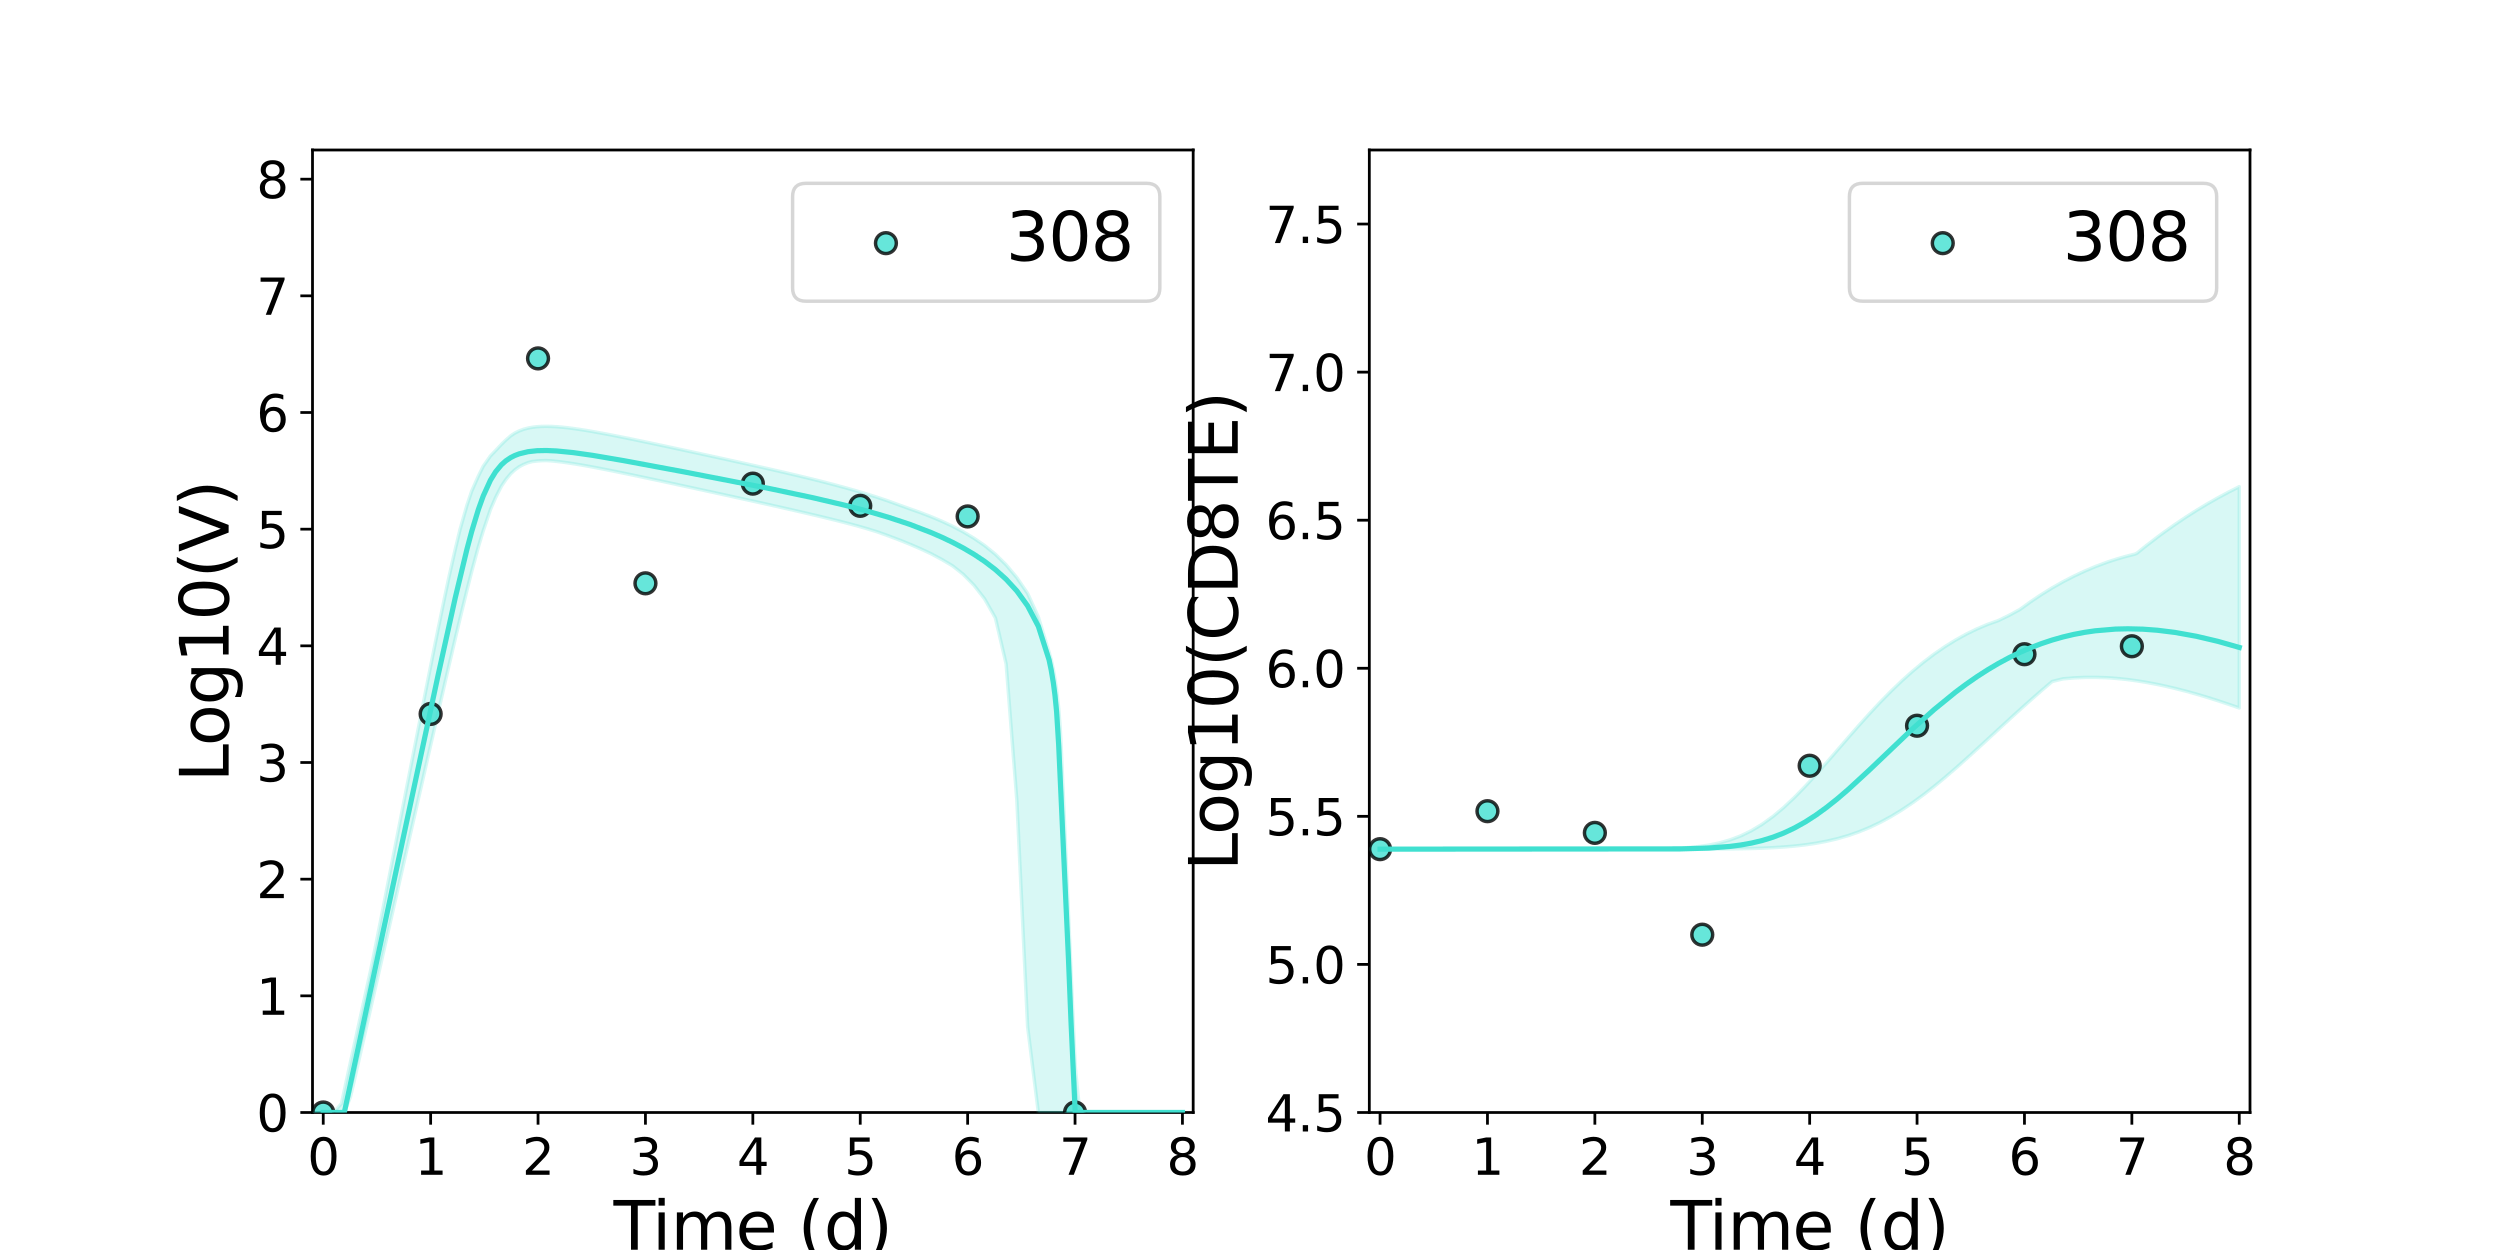 <?xml version="1.0" encoding="utf-8" standalone="no"?>
<!DOCTYPE svg PUBLIC "-//W3C//DTD SVG 1.1//EN"
  "http://www.w3.org/Graphics/SVG/1.1/DTD/svg11.dtd">
<svg xmlns:xlink="http://www.w3.org/1999/xlink" width="720pt" height="360pt" viewBox="0 0 720 360" xmlns="http://www.w3.org/2000/svg" version="1.1">
 <defs>
  <style type="text/css">*{stroke-linejoin: round; stroke-linecap: butt}</style>
 </defs>
 <g id="figure_1">
  <g id="patch_1">
   <path d="M 0 360 
L 720 360 
L 720 0 
L 0 0 
z
" style="fill: #ffffff"/>
  </g>
  <g id="axes_1">
   <g id="patch_2">
    <path d="M 90 320.4 
L 343.636 320.4 
L 343.636 43.2 
L 90 43.2 
z
" style="fill: #ffffff"/>
   </g>
   <g id="matplotlib.axis_1">
    <g id="xtick_1">
     <g id="line2d_1">
      <defs>
       <path id="mbc5cbd276b" d="M 0 0 
L 0 3.5 
" style="stroke: #000000; stroke-width: 0.8"/>
      </defs>
      <g>
       <use xlink:href="#mbc5cbd276b" x="93.093" y="320.4" style="stroke: #000000; stroke-width: 0.8"/>
      </g>
     </g>
     <g id="text_1">
      <!-- 0 -->
      <g transform="translate(88.512 338.342) scale(0.144 -0.144)">
       <defs>
        <path id="DejaVuSans-30" d="M 2034 4250 
Q 1547 4250 1301 3770 
Q 1056 3291 1056 2328 
Q 1056 1369 1301 889 
Q 1547 409 2034 409 
Q 2525 409 2770 889 
Q 3016 1369 3016 2328 
Q 3016 3291 2770 3770 
Q 2525 4250 2034 4250 
z
M 2034 4750 
Q 2819 4750 3233 4129 
Q 3647 3509 3647 2328 
Q 3647 1150 3233 529 
Q 2819 -91 2034 -91 
Q 1250 -91 836 529 
Q 422 1150 422 2328 
Q 422 3509 836 4129 
Q 1250 4750 2034 4750 
z
" transform="scale(0.016)"/>
       </defs>
       <use xlink:href="#DejaVuSans-30"/>
      </g>
     </g>
    </g>
    <g id="xtick_2">
     <g id="line2d_2">
      <g>
       <use xlink:href="#mbc5cbd276b" x="124.024" y="320.4" style="stroke: #000000; stroke-width: 0.8"/>
      </g>
     </g>
     <g id="text_2">
      <!-- 1 -->
      <g transform="translate(119.443 338.342) scale(0.144 -0.144)">
       <defs>
        <path id="DejaVuSans-31" d="M 794 531 
L 1825 531 
L 1825 4091 
L 703 3866 
L 703 4441 
L 1819 4666 
L 2450 4666 
L 2450 531 
L 3481 531 
L 3481 0 
L 794 0 
L 794 531 
z
" transform="scale(0.016)"/>
       </defs>
       <use xlink:href="#DejaVuSans-31"/>
      </g>
     </g>
    </g>
    <g id="xtick_3">
     <g id="line2d_3">
      <g>
       <use xlink:href="#mbc5cbd276b" x="154.956" y="320.4" style="stroke: #000000; stroke-width: 0.8"/>
      </g>
     </g>
     <g id="text_3">
      <!-- 2 -->
      <g transform="translate(150.375 338.342) scale(0.144 -0.144)">
       <defs>
        <path id="DejaVuSans-32" d="M 1228 531 
L 3431 531 
L 3431 0 
L 469 0 
L 469 531 
Q 828 903 1448 1529 
Q 2069 2156 2228 2338 
Q 2531 2678 2651 2914 
Q 2772 3150 2772 3378 
Q 2772 3750 2511 3984 
Q 2250 4219 1831 4219 
Q 1534 4219 1204 4116 
Q 875 4013 500 3803 
L 500 4441 
Q 881 4594 1212 4672 
Q 1544 4750 1819 4750 
Q 2544 4750 2975 4387 
Q 3406 4025 3406 3419 
Q 3406 3131 3298 2873 
Q 3191 2616 2906 2266 
Q 2828 2175 2409 1742 
Q 1991 1309 1228 531 
z
" transform="scale(0.016)"/>
       </defs>
       <use xlink:href="#DejaVuSans-32"/>
      </g>
     </g>
    </g>
    <g id="xtick_4">
     <g id="line2d_4">
      <g>
       <use xlink:href="#mbc5cbd276b" x="185.887" y="320.4" style="stroke: #000000; stroke-width: 0.8"/>
      </g>
     </g>
     <g id="text_4">
      <!-- 3 -->
      <g transform="translate(181.306 338.342) scale(0.144 -0.144)">
       <defs>
        <path id="DejaVuSans-33" d="M 2597 2516 
Q 3050 2419 3304 2112 
Q 3559 1806 3559 1356 
Q 3559 666 3084 287 
Q 2609 -91 1734 -91 
Q 1441 -91 1130 -33 
Q 819 25 488 141 
L 488 750 
Q 750 597 1062 519 
Q 1375 441 1716 441 
Q 2309 441 2620 675 
Q 2931 909 2931 1356 
Q 2931 1769 2642 2001 
Q 2353 2234 1838 2234 
L 1294 2234 
L 1294 2753 
L 1863 2753 
Q 2328 2753 2575 2939 
Q 2822 3125 2822 3475 
Q 2822 3834 2567 4026 
Q 2313 4219 1838 4219 
Q 1578 4219 1281 4162 
Q 984 4106 628 3988 
L 628 4550 
Q 988 4650 1302 4700 
Q 1616 4750 1894 4750 
Q 2613 4750 3031 4423 
Q 3450 4097 3450 3541 
Q 3450 3153 3228 2886 
Q 3006 2619 2597 2516 
z
" transform="scale(0.016)"/>
       </defs>
       <use xlink:href="#DejaVuSans-33"/>
      </g>
     </g>
    </g>
    <g id="xtick_5">
     <g id="line2d_5">
      <g>
       <use xlink:href="#mbc5cbd276b" x="216.818" y="320.4" style="stroke: #000000; stroke-width: 0.8"/>
      </g>
     </g>
     <g id="text_5">
      <!-- 4 -->
      <g transform="translate(212.237 338.342) scale(0.144 -0.144)">
       <defs>
        <path id="DejaVuSans-34" d="M 2419 4116 
L 825 1625 
L 2419 1625 
L 2419 4116 
z
M 2253 4666 
L 3047 4666 
L 3047 1625 
L 3713 1625 
L 3713 1100 
L 3047 1100 
L 3047 0 
L 2419 0 
L 2419 1100 
L 313 1100 
L 313 1709 
L 2253 4666 
z
" transform="scale(0.016)"/>
       </defs>
       <use xlink:href="#DejaVuSans-34"/>
      </g>
     </g>
    </g>
    <g id="xtick_6">
     <g id="line2d_6">
      <g>
       <use xlink:href="#mbc5cbd276b" x="247.749" y="320.4" style="stroke: #000000; stroke-width: 0.8"/>
      </g>
     </g>
     <g id="text_6">
      <!-- 5 -->
      <g transform="translate(243.168 338.342) scale(0.144 -0.144)">
       <defs>
        <path id="DejaVuSans-35" d="M 691 4666 
L 3169 4666 
L 3169 4134 
L 1269 4134 
L 1269 2991 
Q 1406 3038 1543 3061 
Q 1681 3084 1819 3084 
Q 2600 3084 3056 2656 
Q 3513 2228 3513 1497 
Q 3513 744 3044 326 
Q 2575 -91 1722 -91 
Q 1428 -91 1123 -41 
Q 819 9 494 109 
L 494 744 
Q 775 591 1075 516 
Q 1375 441 1709 441 
Q 2250 441 2565 725 
Q 2881 1009 2881 1497 
Q 2881 1984 2565 2268 
Q 2250 2553 1709 2553 
Q 1456 2553 1204 2497 
Q 953 2441 691 2322 
L 691 4666 
z
" transform="scale(0.016)"/>
       </defs>
       <use xlink:href="#DejaVuSans-35"/>
      </g>
     </g>
    </g>
    <g id="xtick_7">
     <g id="line2d_7">
      <g>
       <use xlink:href="#mbc5cbd276b" x="278.681" y="320.4" style="stroke: #000000; stroke-width: 0.8"/>
      </g>
     </g>
     <g id="text_7">
      <!-- 6 -->
      <g transform="translate(274.1 338.342) scale(0.144 -0.144)">
       <defs>
        <path id="DejaVuSans-36" d="M 2113 2584 
Q 1688 2584 1439 2293 
Q 1191 2003 1191 1497 
Q 1191 994 1439 701 
Q 1688 409 2113 409 
Q 2538 409 2786 701 
Q 3034 994 3034 1497 
Q 3034 2003 2786 2293 
Q 2538 2584 2113 2584 
z
M 3366 4563 
L 3366 3988 
Q 3128 4100 2886 4159 
Q 2644 4219 2406 4219 
Q 1781 4219 1451 3797 
Q 1122 3375 1075 2522 
Q 1259 2794 1537 2939 
Q 1816 3084 2150 3084 
Q 2853 3084 3261 2657 
Q 3669 2231 3669 1497 
Q 3669 778 3244 343 
Q 2819 -91 2113 -91 
Q 1303 -91 875 529 
Q 447 1150 447 2328 
Q 447 3434 972 4092 
Q 1497 4750 2381 4750 
Q 2619 4750 2861 4703 
Q 3103 4656 3366 4563 
z
" transform="scale(0.016)"/>
       </defs>
       <use xlink:href="#DejaVuSans-36"/>
      </g>
     </g>
    </g>
    <g id="xtick_8">
     <g id="line2d_8">
      <g>
       <use xlink:href="#mbc5cbd276b" x="309.612" y="320.4" style="stroke: #000000; stroke-width: 0.8"/>
      </g>
     </g>
     <g id="text_8">
      <!-- 7 -->
      <g transform="translate(305.031 338.342) scale(0.144 -0.144)">
       <defs>
        <path id="DejaVuSans-37" d="M 525 4666 
L 3525 4666 
L 3525 4397 
L 1831 0 
L 1172 0 
L 2766 4134 
L 525 4134 
L 525 4666 
z
" transform="scale(0.016)"/>
       </defs>
       <use xlink:href="#DejaVuSans-37"/>
      </g>
     </g>
    </g>
    <g id="xtick_9">
     <g id="line2d_9">
      <g>
       <use xlink:href="#mbc5cbd276b" x="340.543" y="320.4" style="stroke: #000000; stroke-width: 0.8"/>
      </g>
     </g>
     <g id="text_9">
      <!-- 8 -->
      <g transform="translate(335.962 338.342) scale(0.144 -0.144)">
       <defs>
        <path id="DejaVuSans-38" d="M 2034 2216 
Q 1584 2216 1326 1975 
Q 1069 1734 1069 1313 
Q 1069 891 1326 650 
Q 1584 409 2034 409 
Q 2484 409 2743 651 
Q 3003 894 3003 1313 
Q 3003 1734 2745 1975 
Q 2488 2216 2034 2216 
z
M 1403 2484 
Q 997 2584 770 2862 
Q 544 3141 544 3541 
Q 544 4100 942 4425 
Q 1341 4750 2034 4750 
Q 2731 4750 3128 4425 
Q 3525 4100 3525 3541 
Q 3525 3141 3298 2862 
Q 3072 2584 2669 2484 
Q 3125 2378 3379 2068 
Q 3634 1759 3634 1313 
Q 3634 634 3220 271 
Q 2806 -91 2034 -91 
Q 1263 -91 848 271 
Q 434 634 434 1313 
Q 434 1759 690 2068 
Q 947 2378 1403 2484 
z
M 1172 3481 
Q 1172 3119 1398 2916 
Q 1625 2713 2034 2713 
Q 2441 2713 2670 2916 
Q 2900 3119 2900 3481 
Q 2900 3844 2670 4047 
Q 2441 4250 2034 4250 
Q 1625 4250 1398 4047 
Q 1172 3844 1172 3481 
z
" transform="scale(0.016)"/>
       </defs>
       <use xlink:href="#DejaVuSans-38"/>
      </g>
     </g>
    </g>
    <g id="text_10">
     <!-- Time (d) -->
     <g transform="translate(176.693 359.925) scale(0.192 -0.192)">
      <defs>
       <path id="DejaVuSans-54" d="M -19 4666 
L 3928 4666 
L 3928 4134 
L 2272 4134 
L 2272 0 
L 1638 0 
L 1638 4134 
L -19 4134 
L -19 4666 
z
" transform="scale(0.016)"/>
       <path id="DejaVuSans-69" d="M 603 3500 
L 1178 3500 
L 1178 0 
L 603 0 
L 603 3500 
z
M 603 4863 
L 1178 4863 
L 1178 4134 
L 603 4134 
L 603 4863 
z
" transform="scale(0.016)"/>
       <path id="DejaVuSans-6d" d="M 3328 2828 
Q 3544 3216 3844 3400 
Q 4144 3584 4550 3584 
Q 5097 3584 5394 3201 
Q 5691 2819 5691 2113 
L 5691 0 
L 5113 0 
L 5113 2094 
Q 5113 2597 4934 2840 
Q 4756 3084 4391 3084 
Q 3944 3084 3684 2787 
Q 3425 2491 3425 1978 
L 3425 0 
L 2847 0 
L 2847 2094 
Q 2847 2600 2669 2842 
Q 2491 3084 2119 3084 
Q 1678 3084 1418 2786 
Q 1159 2488 1159 1978 
L 1159 0 
L 581 0 
L 581 3500 
L 1159 3500 
L 1159 2956 
Q 1356 3278 1631 3431 
Q 1906 3584 2284 3584 
Q 2666 3584 2933 3390 
Q 3200 3197 3328 2828 
z
" transform="scale(0.016)"/>
       <path id="DejaVuSans-65" d="M 3597 1894 
L 3597 1613 
L 953 1613 
Q 991 1019 1311 708 
Q 1631 397 2203 397 
Q 2534 397 2845 478 
Q 3156 559 3463 722 
L 3463 178 
Q 3153 47 2828 -22 
Q 2503 -91 2169 -91 
Q 1331 -91 842 396 
Q 353 884 353 1716 
Q 353 2575 817 3079 
Q 1281 3584 2069 3584 
Q 2775 3584 3186 3129 
Q 3597 2675 3597 1894 
z
M 3022 2063 
Q 3016 2534 2758 2815 
Q 2500 3097 2075 3097 
Q 1594 3097 1305 2825 
Q 1016 2553 972 2059 
L 3022 2063 
z
" transform="scale(0.016)"/>
       <path id="DejaVuSans-20" transform="scale(0.016)"/>
       <path id="DejaVuSans-28" d="M 1984 4856 
Q 1566 4138 1362 3434 
Q 1159 2731 1159 2009 
Q 1159 1288 1364 580 
Q 1569 -128 1984 -844 
L 1484 -844 
Q 1016 -109 783 600 
Q 550 1309 550 2009 
Q 550 2706 781 3412 
Q 1013 4119 1484 4856 
L 1984 4856 
z
" transform="scale(0.016)"/>
       <path id="DejaVuSans-64" d="M 2906 2969 
L 2906 4863 
L 3481 4863 
L 3481 0 
L 2906 0 
L 2906 525 
Q 2725 213 2448 61 
Q 2172 -91 1784 -91 
Q 1150 -91 751 415 
Q 353 922 353 1747 
Q 353 2572 751 3078 
Q 1150 3584 1784 3584 
Q 2172 3584 2448 3432 
Q 2725 3281 2906 2969 
z
M 947 1747 
Q 947 1113 1208 752 
Q 1469 391 1925 391 
Q 2381 391 2643 752 
Q 2906 1113 2906 1747 
Q 2906 2381 2643 2742 
Q 2381 3103 1925 3103 
Q 1469 3103 1208 2742 
Q 947 2381 947 1747 
z
" transform="scale(0.016)"/>
       <path id="DejaVuSans-29" d="M 513 4856 
L 1013 4856 
Q 1481 4119 1714 3412 
Q 1947 2706 1947 2009 
Q 1947 1309 1714 600 
Q 1481 -109 1013 -844 
L 513 -844 
Q 928 -128 1133 580 
Q 1338 1288 1338 2009 
Q 1338 2731 1133 3434 
Q 928 4138 513 4856 
z
" transform="scale(0.016)"/>
      </defs>
      <use xlink:href="#DejaVuSans-54"/>
      <use xlink:href="#DejaVuSans-69" x="57.959"/>
      <use xlink:href="#DejaVuSans-6d" x="85.742"/>
      <use xlink:href="#DejaVuSans-65" x="183.154"/>
      <use xlink:href="#DejaVuSans-20" x="244.678"/>
      <use xlink:href="#DejaVuSans-28" x="276.465"/>
      <use xlink:href="#DejaVuSans-64" x="315.479"/>
      <use xlink:href="#DejaVuSans-29" x="378.955"/>
     </g>
    </g>
   </g>
   <g id="matplotlib.axis_2">
    <g id="ytick_1">
     <g id="line2d_10">
      <defs>
       <path id="m5d5260eebb" d="M 0 0 
L -3.5 0 
" style="stroke: #000000; stroke-width: 0.8"/>
      </defs>
      <g>
       <use xlink:href="#m5d5260eebb" x="90" y="320.4" style="stroke: #000000; stroke-width: 0.8"/>
      </g>
     </g>
     <g id="text_11">
      <!-- 0 -->
      <g transform="translate(73.838 325.871) scale(0.144 -0.144)">
       <use xlink:href="#DejaVuSans-30"/>
      </g>
     </g>
    </g>
    <g id="ytick_2">
     <g id="line2d_11">
      <g>
       <use xlink:href="#m5d5260eebb" x="90" y="286.8" style="stroke: #000000; stroke-width: 0.8"/>
      </g>
     </g>
     <g id="text_12">
      <!-- 1 -->
      <g transform="translate(73.838 292.271) scale(0.144 -0.144)">
       <use xlink:href="#DejaVuSans-31"/>
      </g>
     </g>
    </g>
    <g id="ytick_3">
     <g id="line2d_12">
      <g>
       <use xlink:href="#m5d5260eebb" x="90" y="253.2" style="stroke: #000000; stroke-width: 0.8"/>
      </g>
     </g>
     <g id="text_13">
      <!-- 2 -->
      <g transform="translate(73.838 258.671) scale(0.144 -0.144)">
       <use xlink:href="#DejaVuSans-32"/>
      </g>
     </g>
    </g>
    <g id="ytick_4">
     <g id="line2d_13">
      <g>
       <use xlink:href="#m5d5260eebb" x="90" y="219.6" style="stroke: #000000; stroke-width: 0.8"/>
      </g>
     </g>
     <g id="text_14">
      <!-- 3 -->
      <g transform="translate(73.838 225.071) scale(0.144 -0.144)">
       <use xlink:href="#DejaVuSans-33"/>
      </g>
     </g>
    </g>
    <g id="ytick_5">
     <g id="line2d_14">
      <g>
       <use xlink:href="#m5d5260eebb" x="90" y="186" style="stroke: #000000; stroke-width: 0.8"/>
      </g>
     </g>
     <g id="text_15">
      <!-- 4 -->
      <g transform="translate(73.838 191.471) scale(0.144 -0.144)">
       <use xlink:href="#DejaVuSans-34"/>
      </g>
     </g>
    </g>
    <g id="ytick_6">
     <g id="line2d_15">
      <g>
       <use xlink:href="#m5d5260eebb" x="90" y="152.4" style="stroke: #000000; stroke-width: 0.8"/>
      </g>
     </g>
     <g id="text_16">
      <!-- 5 -->
      <g transform="translate(73.838 157.871) scale(0.144 -0.144)">
       <use xlink:href="#DejaVuSans-35"/>
      </g>
     </g>
    </g>
    <g id="ytick_7">
     <g id="line2d_16">
      <g>
       <use xlink:href="#m5d5260eebb" x="90" y="118.8" style="stroke: #000000; stroke-width: 0.8"/>
      </g>
     </g>
     <g id="text_17">
      <!-- 6 -->
      <g transform="translate(73.838 124.271) scale(0.144 -0.144)">
       <use xlink:href="#DejaVuSans-36"/>
      </g>
     </g>
    </g>
    <g id="ytick_8">
     <g id="line2d_17">
      <g>
       <use xlink:href="#m5d5260eebb" x="90" y="85.2" style="stroke: #000000; stroke-width: 0.8"/>
      </g>
     </g>
     <g id="text_18">
      <!-- 7 -->
      <g transform="translate(73.838 90.671) scale(0.144 -0.144)">
       <use xlink:href="#DejaVuSans-37"/>
      </g>
     </g>
    </g>
    <g id="ytick_9">
     <g id="line2d_18">
      <g>
       <use xlink:href="#m5d5260eebb" x="90" y="51.6" style="stroke: #000000; stroke-width: 0.8"/>
      </g>
     </g>
     <g id="text_19">
      <!-- 8 -->
      <g transform="translate(73.838 57.071) scale(0.144 -0.144)">
       <use xlink:href="#DejaVuSans-38"/>
      </g>
     </g>
    </g>
    <g id="text_20">
     <!-- Log10(V) -->
     <g transform="translate(65.845 225.224) rotate(-90) scale(0.192 -0.192)">
      <defs>
       <path id="DejaVuSans-4c" d="M 628 4666 
L 1259 4666 
L 1259 531 
L 3531 531 
L 3531 0 
L 628 0 
L 628 4666 
z
" transform="scale(0.016)"/>
       <path id="DejaVuSans-6f" d="M 1959 3097 
Q 1497 3097 1228 2736 
Q 959 2375 959 1747 
Q 959 1119 1226 758 
Q 1494 397 1959 397 
Q 2419 397 2687 759 
Q 2956 1122 2956 1747 
Q 2956 2369 2687 2733 
Q 2419 3097 1959 3097 
z
M 1959 3584 
Q 2709 3584 3137 3096 
Q 3566 2609 3566 1747 
Q 3566 888 3137 398 
Q 2709 -91 1959 -91 
Q 1206 -91 779 398 
Q 353 888 353 1747 
Q 353 2609 779 3096 
Q 1206 3584 1959 3584 
z
" transform="scale(0.016)"/>
       <path id="DejaVuSans-67" d="M 2906 1791 
Q 2906 2416 2648 2759 
Q 2391 3103 1925 3103 
Q 1463 3103 1205 2759 
Q 947 2416 947 1791 
Q 947 1169 1205 825 
Q 1463 481 1925 481 
Q 2391 481 2648 825 
Q 2906 1169 2906 1791 
z
M 3481 434 
Q 3481 -459 3084 -895 
Q 2688 -1331 1869 -1331 
Q 1566 -1331 1297 -1286 
Q 1028 -1241 775 -1147 
L 775 -588 
Q 1028 -725 1275 -790 
Q 1522 -856 1778 -856 
Q 2344 -856 2625 -561 
Q 2906 -266 2906 331 
L 2906 616 
Q 2728 306 2450 153 
Q 2172 0 1784 0 
Q 1141 0 747 490 
Q 353 981 353 1791 
Q 353 2603 747 3093 
Q 1141 3584 1784 3584 
Q 2172 3584 2450 3431 
Q 2728 3278 2906 2969 
L 2906 3500 
L 3481 3500 
L 3481 434 
z
" transform="scale(0.016)"/>
       <path id="DejaVuSans-56" d="M 1831 0 
L 50 4666 
L 709 4666 
L 2188 738 
L 3669 4666 
L 4325 4666 
L 2547 0 
L 1831 0 
z
" transform="scale(0.016)"/>
      </defs>
      <use xlink:href="#DejaVuSans-4c"/>
      <use xlink:href="#DejaVuSans-6f" x="53.963"/>
      <use xlink:href="#DejaVuSans-67" x="115.145"/>
      <use xlink:href="#DejaVuSans-31" x="178.621"/>
      <use xlink:href="#DejaVuSans-30" x="242.244"/>
      <use xlink:href="#DejaVuSans-28" x="305.867"/>
      <use xlink:href="#DejaVuSans-56" x="344.881"/>
      <use xlink:href="#DejaVuSans-29" x="413.289"/>
     </g>
    </g>
   </g>
   <g id="patch_3">
    <path d="M 90 320.4 
L 90 43.2 
" style="fill: none; stroke: #000000; stroke-width: 0.8; stroke-linejoin: miter; stroke-linecap: square"/>
   </g>
   <g id="patch_4">
    <path d="M 343.636 320.4 
L 343.636 43.2 
" style="fill: none; stroke: #000000; stroke-width: 0.8; stroke-linejoin: miter; stroke-linecap: square"/>
   </g>
   <g id="patch_5">
    <path d="M 90 320.4 
L 343.636 320.4 
" style="fill: none; stroke: #000000; stroke-width: 0.8; stroke-linejoin: miter; stroke-linecap: square"/>
   </g>
   <g id="patch_6">
    <path d="M 90 43.2 
L 343.636 43.2 
" style="fill: none; stroke: #000000; stroke-width: 0.8; stroke-linejoin: miter; stroke-linecap: square"/>
   </g>
   <g id="PolyCollection_1">
    <defs>
     <path id="ma6a07415ba" d="M 93.093 -39.6 
L 93.093 -39.6 
L 93.099 -39.6 
L 93.154 -39.6 
L 93.707 -39.6 
L 94.114 -39.6 
L 95.423 -39.6 
L 96.129 -39.6 
L 98.345 -39.6 
L 99.157 -39.6 
L 100.906 -44.013 
L 101.881 -48.101 
L 103.794 -56.533 
L 104.863 -61.226 
L 106.682 -69.223 
L 107.836 -74.292 
L 109.656 -82.291 
L 110.864 -87.599 
L 112.653 -95.456 
L 113.902 -100.944 
L 115.874 -109.615 
L 117.095 -114.998 
L 118.782 -122.388 
L 120.055 -127.979 
L 121.897 -136.05 
L 123.161 -141.607 
L 124.876 -149.088 
L 126.171 -154.752 
L 128.026 -162.801 
L 129.32 -168.407 
L 131.125 -176.114 
L 132.471 -181.785 
L 134.475 -189.986 
L 135.86 -195.424 
L 137.752 -202.445 
L 139.171 -207.129 
L 141.244 -213.242 
L 142.748 -216.73 
L 144.403 -219.968 
L 145.68 -221.859 
L 147.066 -223.546 
L 148.217 -224.619 
L 149.508 -225.56 
L 150.799 -226.239 
L 152.091 -226.762 
L 153.382 -227.083 
L 154.673 -227.235 
L 155.964 -227.322 
L 157.314 -227.349 
L 158.786 -227.272 
L 160.258 -227.122 
L 161.815 -226.936 
L 163.409 -226.717 
L 165.106 -226.456 
L 166.878 -226.17 
L 168.779 -225.838 
L 170.679 -225.488 
L 172.733 -225.101 
L 174.858 -224.682 
L 177.168 -224.22 
L 179.615 -223.718 
L 182.062 -223.21 
L 184.815 -222.63 
L 187.691 -222.019 
L 190.784 -221.357 
L 193.877 -220.691 
L 196.97 -220.021 
L 200.063 -219.351 
L 203.156 -218.678 
L 206.249 -218.004 
L 209.342 -217.328 
L 212.436 -216.65 
L 215.529 -215.969 
L 218.622 -215.284 
L 221.715 -214.595 
L 224.808 -213.899 
L 227.901 -213.196 
L 230.994 -212.483 
L 234.087 -211.758 
L 237.181 -211.017 
L 240.274 -210.26 
L 243.367 -209.477 
L 246.46 -208.661 
L 249.553 -207.781 
L 252.646 -206.821 
L 255.739 -205.72 
L 258.832 -204.554 
L 261.926 -203.31 
L 265.019 -201.977 
L 268.112 -200.538 
L 271.205 -198.885 
L 274.298 -197.06 
L 277.391 -194.607 
L 280.484 -191.472 
L 283.577 -187.49 
L 286.671 -182.025 
L 289.764 -168.781 
L 292.857 -129.424 
L 295.95 -64.332 
L 299.043 -39.6 
L 302.136 -39.6 
L 302.755 -39.6 
L 303.374 -39.6 
L 303.82 -39.6 
L 304.296 -39.6 
L 304.623 -39.6 
L 304.776 -39.6 
L 304.846 -39.6 
L 304.847 -39.6 
L 304.847 -39.6 
L 304.85 -39.6 
L 304.853 -39.6 
L 304.855 -39.6 
L 304.856 -39.6 
L 304.857 -39.6 
L 304.857 -39.6 
L 304.857 -39.6 
L 304.858 -39.6 
L 304.859 -39.6 
L 304.867 -39.6 
L 304.896 -39.6 
L 305.007 -39.6 
L 305.261 -39.6 
L 305.515 -39.6 
L 305.985 -39.6 
L 306.455 -39.6 
L 307.082 -39.6 
L 307.71 -39.6 
L 308.458 -39.6 
L 309.665 -39.6 
L 310.373 -39.6 
L 310.864 -39.6 
L 311.224 -39.6 
L 312.803 -39.6 
L 313.88 -39.6 
L 316.973 -39.6 
L 318.914 -39.6 
L 322.007 -39.6 
L 325.1 -39.6 
L 328.193 -39.6 
L 331.286 -39.6 
L 334.379 -39.6 
L 337.473 -39.6 
L 340.543 -39.6 
L 340.543 -39.6 
L 340.543 -39.6 
L 337.473 -39.6 
L 334.379 -39.6 
L 331.286 -39.6 
L 328.193 -39.6 
L 325.1 -39.6 
L 322.007 -39.6 
L 318.914 -39.6 
L 316.973 -39.6 
L 313.88 -39.6 
L 312.803 -39.6 
L 311.224 -40.051 
L 310.864 -41.358 
L 310.373 -45.528 
L 309.665 -52.881 
L 308.458 -80.154 
L 307.71 -97.062 
L 307.082 -111.453 
L 306.455 -125.91 
L 305.985 -136.707 
L 305.515 -147.198 
L 305.261 -151.445 
L 305.007 -154.727 
L 304.896 -156.067 
L 304.867 -156.381 
L 304.859 -156.453 
L 304.858 -156.461 
L 304.857 -156.467 
L 304.857 -156.468 
L 304.857 -156.471 
L 304.856 -156.482 
L 304.855 -156.493 
L 304.853 -156.505 
L 304.85 -156.531 
L 304.847 -156.559 
L 304.847 -156.562 
L 304.846 -156.576 
L 304.776 -157.214 
L 304.623 -158.629 
L 304.296 -161.376 
L 303.82 -164.566 
L 303.374 -167.139 
L 302.755 -170.017 
L 302.136 -172.182 
L 299.043 -182.317 
L 295.95 -189.095 
L 292.857 -193.643 
L 289.764 -197.335 
L 286.671 -200.381 
L 283.577 -202.885 
L 280.484 -205.008 
L 277.391 -206.847 
L 274.298 -208.466 
L 271.205 -209.912 
L 268.112 -211.216 
L 265.019 -212.405 
L 261.926 -213.496 
L 258.832 -214.617 
L 255.739 -215.738 
L 252.646 -216.782 
L 249.553 -217.76 
L 246.46 -218.684 
L 243.367 -219.56 
L 240.274 -220.397 
L 237.181 -221.202 
L 234.087 -221.979 
L 230.994 -222.733 
L 227.901 -223.469 
L 224.808 -224.19 
L 221.715 -224.899 
L 218.622 -225.599 
L 215.529 -226.29 
L 212.436 -226.976 
L 209.342 -227.658 
L 206.249 -228.335 
L 203.156 -229.01 
L 200.063 -229.682 
L 196.97 -230.351 
L 193.877 -231.018 
L 190.784 -231.68 
L 187.691 -232.338 
L 184.815 -232.943 
L 182.062 -233.514 
L 179.615 -234.015 
L 177.168 -234.502 
L 174.858 -234.954 
L 172.733 -235.349 
L 170.679 -235.722 
L 168.779 -236.04 
L 166.878 -236.344 
L 165.106 -236.598 
L 163.409 -236.812 
L 161.815 -236.981 
L 160.258 -237.109 
L 158.786 -237.189 
L 157.314 -237.219 
L 155.964 -237.194 
L 154.673 -237.11 
L 153.382 -236.957 
L 152.091 -236.719 
L 150.799 -236.372 
L 149.508 -235.89 
L 148.217 -235.243 
L 147.066 -234.466 
L 145.68 -233.26 
L 144.403 -232.013 
L 142.748 -230.255 
L 141.244 -228.684 
L 139.171 -225.725 
L 137.752 -222.857 
L 135.86 -218.585 
L 134.475 -214.463 
L 132.471 -207.44 
L 131.125 -201.859 
L 129.32 -193.921 
L 128.026 -187.819 
L 126.171 -178.838 
L 124.876 -172.405 
L 123.161 -163.83 
L 121.897 -157.43 
L 120.055 -148.101 
L 118.782 -141.623 
L 117.095 -133.053 
L 115.874 -126.802 
L 113.902 -116.755 
L 112.653 -110.375 
L 110.864 -101.265 
L 109.656 -95.094 
L 107.836 -85.935 
L 106.682 -80.281 
L 104.863 -71.996 
L 103.794 -67.154 
L 101.881 -58.423 
L 100.906 -54.002 
L 99.157 -45.955 
L 98.345 -42.159 
L 96.129 -39.637 
L 95.423 -39.6 
L 94.114 -39.6 
L 93.707 -39.6 
L 93.154 -39.6 
L 93.099 -39.6 
L 93.093 -39.6 
z
" style="stroke: #40e0d0; stroke-opacity: 0.2"/>
    </defs>
    <g clip-path="url(#p9d52b60188)">
     <use xlink:href="#ma6a07415ba" x="0" y="360" style="fill: #40e0d0; fill-opacity: 0.2; stroke: #40e0d0; stroke-opacity: 0.2"/>
    </g>
   </g>
   <g id="legend_1">
    <g id="patch_7">
     <path d="M 232.108 86.742 
L 330.196 86.742 
Q 334.036 86.742 334.036 82.902 
L 334.036 56.64 
Q 334.036 52.8 330.196 52.8 
L 232.108 52.8 
Q 228.268 52.8 228.268 56.64 
L 228.268 82.902 
Q 228.268 86.742 232.108 86.742 
z
" style="fill: #ffffff; opacity: 0.8; stroke: #cccccc; stroke-linejoin: miter"/>
    </g>
    <g id="PathCollection_1">
     <defs>
      <path id="m0e42d31b11" d="M 0 3 
C 0.796 3 1.559 2.684 2.121 2.121 
C 2.684 1.559 3 0.796 3 0 
C 3 -0.796 2.684 -1.559 2.121 -2.121 
C 1.559 -2.684 0.796 -3 0 -3 
C -0.796 -3 -1.559 -2.684 -2.121 -2.121 
C -2.684 -1.559 -3 -0.796 -3 0 
C -3 0.796 -2.684 1.559 -2.121 2.121 
C -1.559 2.684 -0.796 3 0 3 
z
" style="stroke: #000000; stroke-opacity: 0.8"/>
     </defs>
     <g>
      <use xlink:href="#m0e42d31b11" x="255.148" y="70.029" style="fill: #40e0d0; fill-opacity: 0.8; stroke: #000000; stroke-opacity: 0.8"/>
     </g>
    </g>
    <g id="text_21">
     <!-- 308 -->
     <g transform="translate(289.708 75.069) scale(0.192 -0.192)">
      <use xlink:href="#DejaVuSans-33"/>
      <use xlink:href="#DejaVuSans-30" x="63.623"/>
      <use xlink:href="#DejaVuSans-38" x="127.246"/>
     </g>
    </g>
   </g>
   <g id="PathCollection_2">
    <g clip-path="url(#p9d52b60188)">
     <use xlink:href="#m0e42d31b11" x="93.093" y="320.4" style="fill: #40e0d0; fill-opacity: 0.8; stroke: #000000; stroke-opacity: 0.8"/>
     <use xlink:href="#m0e42d31b11" x="124.024" y="205.612" style="fill: #40e0d0; fill-opacity: 0.8; stroke: #000000; stroke-opacity: 0.8"/>
     <use xlink:href="#m0e42d31b11" x="154.956" y="103.221" style="fill: #40e0d0; fill-opacity: 0.8; stroke: #000000; stroke-opacity: 0.8"/>
     <use xlink:href="#m0e42d31b11" x="185.887" y="167.997" style="fill: #40e0d0; fill-opacity: 0.8; stroke: #000000; stroke-opacity: 0.8"/>
     <use xlink:href="#m0e42d31b11" x="216.818" y="139.289" style="fill: #40e0d0; fill-opacity: 0.8; stroke: #000000; stroke-opacity: 0.8"/>
     <use xlink:href="#m0e42d31b11" x="247.749" y="145.677" style="fill: #40e0d0; fill-opacity: 0.8; stroke: #000000; stroke-opacity: 0.8"/>
     <use xlink:href="#m0e42d31b11" x="278.681" y="148.736" style="fill: #40e0d0; fill-opacity: 0.8; stroke: #000000; stroke-opacity: 0.8"/>
     <use xlink:href="#m0e42d31b11" x="309.612" y="320.4" style="fill: #40e0d0; fill-opacity: 0.8; stroke: #000000; stroke-opacity: 0.8"/>
    </g>
   </g>
   <g id="line2d_19">
    <path d="M 93.093 320.4 
L 99.157 320.4 
L 126.171 194.469 
L 131.125 172.11 
L 134.475 158.193 
L 135.86 153.027 
L 137.752 146.789 
L 139.171 142.838 
L 141.244 138.299 
L 142.748 135.852 
L 144.403 133.859 
L 145.68 132.722 
L 147.066 131.792 
L 148.217 131.207 
L 149.508 130.71 
L 152.091 130.084 
L 154.673 129.801 
L 157.314 129.746 
L 160.258 129.872 
L 165.106 130.353 
L 170.679 131.144 
L 179.615 132.663 
L 196.97 135.897 
L 221.715 140.724 
L 234.087 143.34 
L 243.367 145.517 
L 249.553 147.134 
L 255.739 148.936 
L 261.926 150.983 
L 268.112 153.357 
L 271.205 154.701 
L 274.298 156.175 
L 277.391 157.806 
L 280.484 159.627 
L 283.577 161.686 
L 286.671 164.052 
L 289.764 166.832 
L 292.857 170.2 
L 295.95 174.479 
L 299.043 180.378 
L 302.136 190.046 
L 302.755 193.022 
L 303.374 196.737 
L 303.82 200.144 
L 304.296 204.911 
L 304.896 214.523 
L 307.71 275.954 
L 308.458 294.417 
L 309.665 320.4 
L 340.543 320.4 
L 340.543 320.4 
" clip-path="url(#p9d52b60188)" style="fill: none; stroke: #40e0d0; stroke-width: 1.5; stroke-linecap: square"/>
   </g>
  </g>
  <g id="axes_2">
   <g id="patch_8">
    <path d="M 394.364 320.4 
L 648 320.4 
L 648 43.2 
L 394.364 43.2 
z
" style="fill: #ffffff"/>
   </g>
   <g id="matplotlib.axis_3">
    <g id="xtick_10">
     <g id="line2d_20">
      <g>
       <use xlink:href="#mbc5cbd276b" x="397.457" y="320.4" style="stroke: #000000; stroke-width: 0.8"/>
      </g>
     </g>
     <g id="text_22">
      <!-- 0 -->
      <g transform="translate(392.876 338.342) scale(0.144 -0.144)">
       <use xlink:href="#DejaVuSans-30"/>
      </g>
     </g>
    </g>
    <g id="xtick_11">
     <g id="line2d_21">
      <g>
       <use xlink:href="#mbc5cbd276b" x="428.388" y="320.4" style="stroke: #000000; stroke-width: 0.8"/>
      </g>
     </g>
     <g id="text_23">
      <!-- 1 -->
      <g transform="translate(423.807 338.342) scale(0.144 -0.144)">
       <use xlink:href="#DejaVuSans-31"/>
      </g>
     </g>
    </g>
    <g id="xtick_12">
     <g id="line2d_22">
      <g>
       <use xlink:href="#mbc5cbd276b" x="459.319" y="320.4" style="stroke: #000000; stroke-width: 0.8"/>
      </g>
     </g>
     <g id="text_24">
      <!-- 2 -->
      <g transform="translate(454.738 338.342) scale(0.144 -0.144)">
       <use xlink:href="#DejaVuSans-32"/>
      </g>
     </g>
    </g>
    <g id="xtick_13">
     <g id="line2d_23">
      <g>
       <use xlink:href="#mbc5cbd276b" x="490.251" y="320.4" style="stroke: #000000; stroke-width: 0.8"/>
      </g>
     </g>
     <g id="text_25">
      <!-- 3 -->
      <g transform="translate(485.67 338.342) scale(0.144 -0.144)">
       <use xlink:href="#DejaVuSans-33"/>
      </g>
     </g>
    </g>
    <g id="xtick_14">
     <g id="line2d_24">
      <g>
       <use xlink:href="#mbc5cbd276b" x="521.182" y="320.4" style="stroke: #000000; stroke-width: 0.8"/>
      </g>
     </g>
     <g id="text_26">
      <!-- 4 -->
      <g transform="translate(516.601 338.342) scale(0.144 -0.144)">
       <use xlink:href="#DejaVuSans-34"/>
      </g>
     </g>
    </g>
    <g id="xtick_15">
     <g id="line2d_25">
      <g>
       <use xlink:href="#mbc5cbd276b" x="552.113" y="320.4" style="stroke: #000000; stroke-width: 0.8"/>
      </g>
     </g>
     <g id="text_27">
      <!-- 5 -->
      <g transform="translate(547.532 338.342) scale(0.144 -0.144)">
       <use xlink:href="#DejaVuSans-35"/>
      </g>
     </g>
    </g>
    <g id="xtick_16">
     <g id="line2d_26">
      <g>
       <use xlink:href="#mbc5cbd276b" x="583.044" y="320.4" style="stroke: #000000; stroke-width: 0.8"/>
      </g>
     </g>
     <g id="text_28">
      <!-- 6 -->
      <g transform="translate(578.463 338.342) scale(0.144 -0.144)">
       <use xlink:href="#DejaVuSans-36"/>
      </g>
     </g>
    </g>
    <g id="xtick_17">
     <g id="line2d_27">
      <g>
       <use xlink:href="#mbc5cbd276b" x="613.976" y="320.4" style="stroke: #000000; stroke-width: 0.8"/>
      </g>
     </g>
     <g id="text_29">
      <!-- 7 -->
      <g transform="translate(609.395 338.342) scale(0.144 -0.144)">
       <use xlink:href="#DejaVuSans-37"/>
      </g>
     </g>
    </g>
    <g id="xtick_18">
     <g id="line2d_28">
      <g>
       <use xlink:href="#mbc5cbd276b" x="644.907" y="320.4" style="stroke: #000000; stroke-width: 0.8"/>
      </g>
     </g>
     <g id="text_30">
      <!-- 8 -->
      <g transform="translate(640.326 338.342) scale(0.144 -0.144)">
       <use xlink:href="#DejaVuSans-38"/>
      </g>
     </g>
    </g>
    <g id="text_31">
     <!-- Time (d) -->
     <g transform="translate(481.057 359.925) scale(0.192 -0.192)">
      <use xlink:href="#DejaVuSans-54"/>
      <use xlink:href="#DejaVuSans-69" x="57.959"/>
      <use xlink:href="#DejaVuSans-6d" x="85.742"/>
      <use xlink:href="#DejaVuSans-65" x="183.154"/>
      <use xlink:href="#DejaVuSans-20" x="244.678"/>
      <use xlink:href="#DejaVuSans-28" x="276.465"/>
      <use xlink:href="#DejaVuSans-64" x="315.479"/>
      <use xlink:href="#DejaVuSans-29" x="378.955"/>
     </g>
    </g>
   </g>
   <g id="matplotlib.axis_4">
    <g id="ytick_10">
     <g id="line2d_29">
      <g>
       <use xlink:href="#m5d5260eebb" x="394.364" y="320.4" style="stroke: #000000; stroke-width: 0.8"/>
      </g>
     </g>
     <g id="text_32">
      <!-- 4.5 -->
      <g transform="translate(364.463 325.871) scale(0.144 -0.144)">
       <defs>
        <path id="DejaVuSans-2e" d="M 684 794 
L 1344 794 
L 1344 0 
L 684 0 
L 684 794 
z
" transform="scale(0.016)"/>
       </defs>
       <use xlink:href="#DejaVuSans-34"/>
       <use xlink:href="#DejaVuSans-2e" x="63.623"/>
       <use xlink:href="#DejaVuSans-35" x="95.41"/>
      </g>
     </g>
    </g>
    <g id="ytick_11">
     <g id="line2d_30">
      <g>
       <use xlink:href="#m5d5260eebb" x="394.364" y="277.754" style="stroke: #000000; stroke-width: 0.8"/>
      </g>
     </g>
     <g id="text_33">
      <!-- 5.0 -->
      <g transform="translate(364.463 283.225) scale(0.144 -0.144)">
       <use xlink:href="#DejaVuSans-35"/>
       <use xlink:href="#DejaVuSans-2e" x="63.623"/>
       <use xlink:href="#DejaVuSans-30" x="95.41"/>
      </g>
     </g>
    </g>
    <g id="ytick_12">
     <g id="line2d_31">
      <g>
       <use xlink:href="#m5d5260eebb" x="394.364" y="235.108" style="stroke: #000000; stroke-width: 0.8"/>
      </g>
     </g>
     <g id="text_34">
      <!-- 5.5 -->
      <g transform="translate(364.463 240.579) scale(0.144 -0.144)">
       <use xlink:href="#DejaVuSans-35"/>
       <use xlink:href="#DejaVuSans-2e" x="63.623"/>
       <use xlink:href="#DejaVuSans-35" x="95.41"/>
      </g>
     </g>
    </g>
    <g id="ytick_13">
     <g id="line2d_32">
      <g>
       <use xlink:href="#m5d5260eebb" x="394.364" y="192.462" style="stroke: #000000; stroke-width: 0.8"/>
      </g>
     </g>
     <g id="text_35">
      <!-- 6.0 -->
      <g transform="translate(364.463 197.932) scale(0.144 -0.144)">
       <use xlink:href="#DejaVuSans-36"/>
       <use xlink:href="#DejaVuSans-2e" x="63.623"/>
       <use xlink:href="#DejaVuSans-30" x="95.41"/>
      </g>
     </g>
    </g>
    <g id="ytick_14">
     <g id="line2d_33">
      <g>
       <use xlink:href="#m5d5260eebb" x="394.364" y="149.815" style="stroke: #000000; stroke-width: 0.8"/>
      </g>
     </g>
     <g id="text_36">
      <!-- 6.5 -->
      <g transform="translate(364.463 155.286) scale(0.144 -0.144)">
       <use xlink:href="#DejaVuSans-36"/>
       <use xlink:href="#DejaVuSans-2e" x="63.623"/>
       <use xlink:href="#DejaVuSans-35" x="95.41"/>
      </g>
     </g>
    </g>
    <g id="ytick_15">
     <g id="line2d_34">
      <g>
       <use xlink:href="#m5d5260eebb" x="394.364" y="107.169" style="stroke: #000000; stroke-width: 0.8"/>
      </g>
     </g>
     <g id="text_37">
      <!-- 7.0 -->
      <g transform="translate(364.463 112.64) scale(0.144 -0.144)">
       <use xlink:href="#DejaVuSans-37"/>
       <use xlink:href="#DejaVuSans-2e" x="63.623"/>
       <use xlink:href="#DejaVuSans-30" x="95.41"/>
      </g>
     </g>
    </g>
    <g id="ytick_16">
     <g id="line2d_35">
      <g>
       <use xlink:href="#m5d5260eebb" x="394.364" y="64.523" style="stroke: #000000; stroke-width: 0.8"/>
      </g>
     </g>
     <g id="text_38">
      <!-- 7.5 -->
      <g transform="translate(364.463 69.994) scale(0.144 -0.144)">
       <use xlink:href="#DejaVuSans-37"/>
       <use xlink:href="#DejaVuSans-2e" x="63.623"/>
       <use xlink:href="#DejaVuSans-35" x="95.41"/>
      </g>
     </g>
    </g>
    <g id="text_39">
     <!-- Log10(CD8TE) -->
     <g transform="translate(356.47 250.79) rotate(-90) scale(0.192 -0.192)">
      <defs>
       <path id="DejaVuSans-43" d="M 4122 4306 
L 4122 3641 
Q 3803 3938 3442 4084 
Q 3081 4231 2675 4231 
Q 1875 4231 1450 3742 
Q 1025 3253 1025 2328 
Q 1025 1406 1450 917 
Q 1875 428 2675 428 
Q 3081 428 3442 575 
Q 3803 722 4122 1019 
L 4122 359 
Q 3791 134 3420 21 
Q 3050 -91 2638 -91 
Q 1578 -91 968 557 
Q 359 1206 359 2328 
Q 359 3453 968 4101 
Q 1578 4750 2638 4750 
Q 3056 4750 3426 4639 
Q 3797 4528 4122 4306 
z
" transform="scale(0.016)"/>
       <path id="DejaVuSans-44" d="M 1259 4147 
L 1259 519 
L 2022 519 
Q 2988 519 3436 956 
Q 3884 1394 3884 2338 
Q 3884 3275 3436 3711 
Q 2988 4147 2022 4147 
L 1259 4147 
z
M 628 4666 
L 1925 4666 
Q 3281 4666 3915 4102 
Q 4550 3538 4550 2338 
Q 4550 1131 3912 565 
Q 3275 0 1925 0 
L 628 0 
L 628 4666 
z
" transform="scale(0.016)"/>
       <path id="DejaVuSans-45" d="M 628 4666 
L 3578 4666 
L 3578 4134 
L 1259 4134 
L 1259 2753 
L 3481 2753 
L 3481 2222 
L 1259 2222 
L 1259 531 
L 3634 531 
L 3634 0 
L 628 0 
L 628 4666 
z
" transform="scale(0.016)"/>
      </defs>
      <use xlink:href="#DejaVuSans-4c"/>
      <use xlink:href="#DejaVuSans-6f" x="53.963"/>
      <use xlink:href="#DejaVuSans-67" x="115.145"/>
      <use xlink:href="#DejaVuSans-31" x="178.621"/>
      <use xlink:href="#DejaVuSans-30" x="242.244"/>
      <use xlink:href="#DejaVuSans-28" x="305.867"/>
      <use xlink:href="#DejaVuSans-43" x="344.881"/>
      <use xlink:href="#DejaVuSans-44" x="414.705"/>
      <use xlink:href="#DejaVuSans-38" x="491.707"/>
      <use xlink:href="#DejaVuSans-54" x="555.33"/>
      <use xlink:href="#DejaVuSans-45" x="616.414"/>
      <use xlink:href="#DejaVuSans-29" x="679.598"/>
     </g>
    </g>
   </g>
   <g id="patch_9">
    <path d="M 394.364 320.4 
L 394.364 43.2 
" style="fill: none; stroke: #000000; stroke-width: 0.8; stroke-linejoin: miter; stroke-linecap: square"/>
   </g>
   <g id="patch_10">
    <path d="M 648 320.4 
L 648 43.2 
" style="fill: none; stroke: #000000; stroke-width: 0.8; stroke-linejoin: miter; stroke-linecap: square"/>
   </g>
   <g id="patch_11">
    <path d="M 394.364 320.4 
L 648 320.4 
" style="fill: none; stroke: #000000; stroke-width: 0.8; stroke-linejoin: miter; stroke-linecap: square"/>
   </g>
   <g id="patch_12">
    <path d="M 394.364 43.2 
L 648 43.2 
" style="fill: none; stroke: #000000; stroke-width: 0.8; stroke-linejoin: miter; stroke-linecap: square"/>
   </g>
   <g id="PolyCollection_2">
    <defs>
     <path id="m6c8b30be25" d="M 397.457 -115.442 
L 397.457 -115.442 
L 397.462 -115.442 
L 397.518 -115.442 
L 398.071 -115.442 
L 398.478 -115.442 
L 399.787 -115.442 
L 400.493 -115.442 
L 402.708 -115.442 
L 403.521 -115.442 
L 405.269 -115.442 
L 406.245 -115.442 
L 408.158 -115.442 
L 409.227 -115.442 
L 411.046 -115.442 
L 412.2 -115.442 
L 414.02 -115.442 
L 415.228 -115.442 
L 417.017 -115.442 
L 418.265 -115.442 
L 420.238 -115.442 
L 421.459 -115.442 
L 423.146 -115.442 
L 424.418 -115.442 
L 426.261 -115.442 
L 427.525 -115.442 
L 429.239 -115.442 
L 430.535 -115.442 
L 432.39 -115.442 
L 433.684 -115.442 
L 435.488 -115.442 
L 436.834 -115.442 
L 438.838 -115.442 
L 440.224 -115.442 
L 442.115 -115.442 
L 443.535 -115.442 
L 445.608 -115.442 
L 447.111 -115.442 
L 448.767 -115.442 
L 450.044 -115.442 
L 451.43 -115.442 
L 452.581 -115.442 
L 453.872 -115.442 
L 455.163 -115.442 
L 456.454 -115.442 
L 457.745 -115.442 
L 459.037 -115.442 
L 460.328 -115.442 
L 461.678 -115.442 
L 463.15 -115.442 
L 464.621 -115.442 
L 466.179 -115.442 
L 467.772 -115.442 
L 469.469 -115.442 
L 471.242 -115.442 
L 473.142 -115.442 
L 475.043 -115.443 
L 477.097 -115.443 
L 479.222 -115.444 
L 481.532 -115.445 
L 483.979 -115.447 
L 486.426 -115.451 
L 489.178 -115.457 
L 492.054 -115.469 
L 495.147 -115.487 
L 498.24 -115.517 
L 501.334 -115.561 
L 504.427 -115.629 
L 507.52 -115.728 
L 510.613 -115.869 
L 513.706 -116.064 
L 516.799 -116.33 
L 519.892 -116.681 
L 522.985 -117.139 
L 526.079 -117.722 
L 529.172 -118.452 
L 532.265 -119.345 
L 535.358 -120.421 
L 538.451 -121.691 
L 541.544 -123.165 
L 544.637 -124.845 
L 547.73 -126.728 
L 550.824 -128.806 
L 553.917 -131.063 
L 557.01 -133.479 
L 560.103 -136.032 
L 563.196 -138.697 
L 566.289 -141.447 
L 569.382 -144.256 
L 572.476 -147.099 
L 575.569 -149.954 
L 578.662 -152.798 
L 581.755 -155.613 
L 584.848 -158.384 
L 587.941 -161.095 
L 591.034 -163.735 
L 594.127 -164.494 
L 597.221 -164.76 
L 600.314 -164.898 
L 603.407 -164.914 
L 606.5 -164.821 
L 607.119 -164.787 
L 607.737 -164.748 
L 608.184 -164.718 
L 608.66 -164.683 
L 608.987 -164.657 
L 609.14 -164.645 
L 609.209 -164.639 
L 609.211 -164.639 
L 609.211 -164.639 
L 609.214 -164.639 
L 609.217 -164.639 
L 609.218 -164.639 
L 609.219 -164.638 
L 609.221 -164.638 
L 609.221 -164.638 
L 609.221 -164.638 
L 609.222 -164.638 
L 609.223 -164.638 
L 609.23 -164.638 
L 609.259 -164.635 
L 609.371 -164.626 
L 609.625 -164.603 
L 609.879 -164.581 
L 610.349 -164.538 
L 610.819 -164.491 
L 611.446 -164.427 
L 612.073 -164.359 
L 612.821 -164.271 
L 614.029 -164.116 
L 614.737 -164.017 
L 615.228 -163.946 
L 615.588 -163.894 
L 617.167 -163.638 
L 618.244 -163.458 
L 621.337 -162.874 
L 623.277 -162.463 
L 626.371 -161.746 
L 629.464 -160.955 
L 632.557 -160.096 
L 635.65 -159.175 
L 638.743 -158.196 
L 641.836 -157.166 
L 644.907 -156.103 
L 644.907 -219.842 
L 644.907 -219.842 
L 641.836 -218.285 
L 638.743 -216.627 
L 635.65 -214.867 
L 632.557 -213.001 
L 629.464 -211.028 
L 626.371 -208.945 
L 623.277 -206.752 
L 621.337 -205.318 
L 618.244 -202.948 
L 617.167 -202.096 
L 615.588 -200.807 
L 615.228 -200.567 
L 614.737 -200.383 
L 614.029 -200.211 
L 612.821 -199.907 
L 612.073 -199.705 
L 611.446 -199.532 
L 610.819 -199.35 
L 610.349 -199.212 
L 609.879 -199.074 
L 609.625 -198.996 
L 609.371 -198.917 
L 609.259 -198.883 
L 609.23 -198.874 
L 609.223 -198.871 
L 609.222 -198.871 
L 609.221 -198.871 
L 609.221 -198.871 
L 609.221 -198.871 
L 609.219 -198.87 
L 609.218 -198.87 
L 609.217 -198.869 
L 609.214 -198.869 
L 609.211 -198.868 
L 609.211 -198.868 
L 609.209 -198.867 
L 609.14 -198.846 
L 608.987 -198.797 
L 608.66 -198.692 
L 608.184 -198.538 
L 607.737 -198.39 
L 607.119 -198.182 
L 606.5 -197.967 
L 603.407 -196.811 
L 600.314 -195.496 
L 597.221 -194.05 
L 594.127 -192.454 
L 591.034 -190.704 
L 587.941 -188.795 
L 584.848 -186.725 
L 581.755 -184.492 
L 578.662 -182.812 
L 575.569 -181.303 
L 572.476 -180.197 
L 569.382 -178.894 
L 566.289 -177.388 
L 563.196 -175.676 
L 560.103 -173.752 
L 557.01 -171.616 
L 553.917 -169.265 
L 550.824 -166.704 
L 547.73 -163.937 
L 544.637 -160.973 
L 541.544 -157.829 
L 538.451 -154.524 
L 535.358 -151.088 
L 532.265 -147.557 
L 529.172 -143.977 
L 526.079 -140.403 
L 522.985 -136.896 
L 519.892 -133.524 
L 516.799 -130.355 
L 513.706 -127.452 
L 510.613 -124.868 
L 507.52 -122.637 
L 504.427 -120.775 
L 501.334 -119.273 
L 498.24 -118.104 
L 495.147 -117.229 
L 492.054 -116.599 
L 489.178 -116.183 
L 486.426 -115.918 
L 483.979 -115.751 
L 481.532 -115.636 
L 479.222 -115.567 
L 477.097 -115.52 
L 475.043 -115.494 
L 473.142 -115.474 
L 471.242 -115.462 
L 469.469 -115.455 
L 467.772 -115.45 
L 466.179 -115.447 
L 464.621 -115.445 
L 463.15 -115.444 
L 461.678 -115.443 
L 460.328 -115.443 
L 459.037 -115.443 
L 457.745 -115.442 
L 456.454 -115.442 
L 455.163 -115.442 
L 453.872 -115.442 
L 452.581 -115.442 
L 451.43 -115.442 
L 450.044 -115.442 
L 448.767 -115.442 
L 447.111 -115.442 
L 445.608 -115.442 
L 443.535 -115.442 
L 442.115 -115.442 
L 440.224 -115.442 
L 438.838 -115.442 
L 436.834 -115.442 
L 435.488 -115.442 
L 433.684 -115.442 
L 432.39 -115.442 
L 430.535 -115.442 
L 429.239 -115.442 
L 427.525 -115.442 
L 426.261 -115.442 
L 424.418 -115.442 
L 423.146 -115.442 
L 421.459 -115.442 
L 420.238 -115.442 
L 418.265 -115.442 
L 417.017 -115.442 
L 415.228 -115.442 
L 414.02 -115.442 
L 412.2 -115.442 
L 411.046 -115.442 
L 409.227 -115.442 
L 408.158 -115.442 
L 406.245 -115.442 
L 405.269 -115.442 
L 403.521 -115.442 
L 402.708 -115.442 
L 400.493 -115.442 
L 399.787 -115.442 
L 398.478 -115.442 
L 398.071 -115.442 
L 397.518 -115.442 
L 397.462 -115.442 
L 397.457 -115.442 
z
" style="stroke: #40e0d0; stroke-opacity: 0.2"/>
    </defs>
    <g clip-path="url(#p622bb32f7d)">
     <use xlink:href="#m6c8b30be25" x="0" y="360" style="fill: #40e0d0; fill-opacity: 0.2; stroke: #40e0d0; stroke-opacity: 0.2"/>
    </g>
   </g>
   <g id="legend_2">
    <g id="patch_13">
     <path d="M 536.472 86.742 
L 634.56 86.742 
Q 638.4 86.742 638.4 82.902 
L 638.4 56.64 
Q 638.4 52.8 634.56 52.8 
L 536.472 52.8 
Q 532.632 52.8 532.632 56.64 
L 532.632 82.902 
Q 532.632 86.742 536.472 86.742 
z
" style="fill: #ffffff; opacity: 0.8; stroke: #cccccc; stroke-linejoin: miter"/>
    </g>
    <g id="PathCollection_3">
     <g>
      <use xlink:href="#m0e42d31b11" x="559.512" y="70.029" style="fill: #40e0d0; fill-opacity: 0.8; stroke: #000000; stroke-opacity: 0.8"/>
     </g>
    </g>
    <g id="text_40">
     <!-- 308 -->
     <g transform="translate(594.072 75.069) scale(0.192 -0.192)">
      <use xlink:href="#DejaVuSans-33"/>
      <use xlink:href="#DejaVuSans-30" x="63.623"/>
      <use xlink:href="#DejaVuSans-38" x="127.246"/>
     </g>
    </g>
   </g>
   <g id="PathCollection_4">
    <g clip-path="url(#p622bb32f7d)">
     <use xlink:href="#m0e42d31b11" x="366.525" y="216.269" style="fill: #40e0d0; fill-opacity: 0.8; stroke: #000000; stroke-opacity: 0.8"/>
     <use xlink:href="#m0e42d31b11" x="397.457" y="244.558" style="fill: #40e0d0; fill-opacity: 0.8; stroke: #000000; stroke-opacity: 0.8"/>
     <use xlink:href="#m0e42d31b11" x="428.388" y="233.62" style="fill: #40e0d0; fill-opacity: 0.8; stroke: #000000; stroke-opacity: 0.8"/>
     <use xlink:href="#m0e42d31b11" x="459.319" y="239.866" style="fill: #40e0d0; fill-opacity: 0.8; stroke: #000000; stroke-opacity: 0.8"/>
     <use xlink:href="#m0e42d31b11" x="490.251" y="269.193" style="fill: #40e0d0; fill-opacity: 0.8; stroke: #000000; stroke-opacity: 0.8"/>
     <use xlink:href="#m0e42d31b11" x="521.182" y="220.537" style="fill: #40e0d0; fill-opacity: 0.8; stroke: #000000; stroke-opacity: 0.8"/>
     <use xlink:href="#m0e42d31b11" x="552.113" y="209.011" style="fill: #40e0d0; fill-opacity: 0.8; stroke: #000000; stroke-opacity: 0.8"/>
     <use xlink:href="#m0e42d31b11" x="583.044" y="188.415" style="fill: #40e0d0; fill-opacity: 0.8; stroke: #000000; stroke-opacity: 0.8"/>
     <use xlink:href="#m0e42d31b11" x="613.976" y="186.121" style="fill: #40e0d0; fill-opacity: 0.8; stroke: #000000; stroke-opacity: 0.8"/>
    </g>
   </g>
   <g id="line2d_36">
    <path d="M 397.457 244.558 
L 483.979 244.483 
L 492.054 244.243 
L 498.24 243.764 
L 501.334 243.36 
L 504.427 242.805 
L 507.52 242.066 
L 510.613 241.113 
L 513.706 239.918 
L 516.799 238.462 
L 519.892 236.738 
L 522.985 234.747 
L 526.079 232.507 
L 529.172 230.042 
L 532.265 227.39 
L 538.451 221.691 
L 550.824 209.902 
L 557.01 204.371 
L 563.196 199.329 
L 566.289 197.024 
L 569.382 194.874 
L 572.476 192.883 
L 575.569 191.054 
L 578.662 189.389 
L 581.755 187.885 
L 584.848 186.542 
L 587.941 185.357 
L 591.034 184.327 
L 594.127 183.448 
L 597.221 182.715 
L 600.314 182.125 
L 603.407 181.673 
L 609.259 181.177 
L 612.821 181.093 
L 617.167 181.202 
L 621.337 181.512 
L 626.371 182.136 
L 632.557 183.249 
L 638.743 184.705 
L 644.907 186.459 
L 644.907 186.459 
" clip-path="url(#p622bb32f7d)" style="fill: none; stroke: #40e0d0; stroke-width: 1.5; stroke-linecap: square"/>
   </g>
  </g>
 </g>
 <defs>
  <clipPath id="p9d52b60188">
   <rect x="90" y="43.2" width="253.636" height="277.2"/>
  </clipPath>
  <clipPath id="p622bb32f7d">
   <rect x="394.364" y="43.2" width="253.636" height="277.2"/>
  </clipPath>
 </defs>
</svg>
